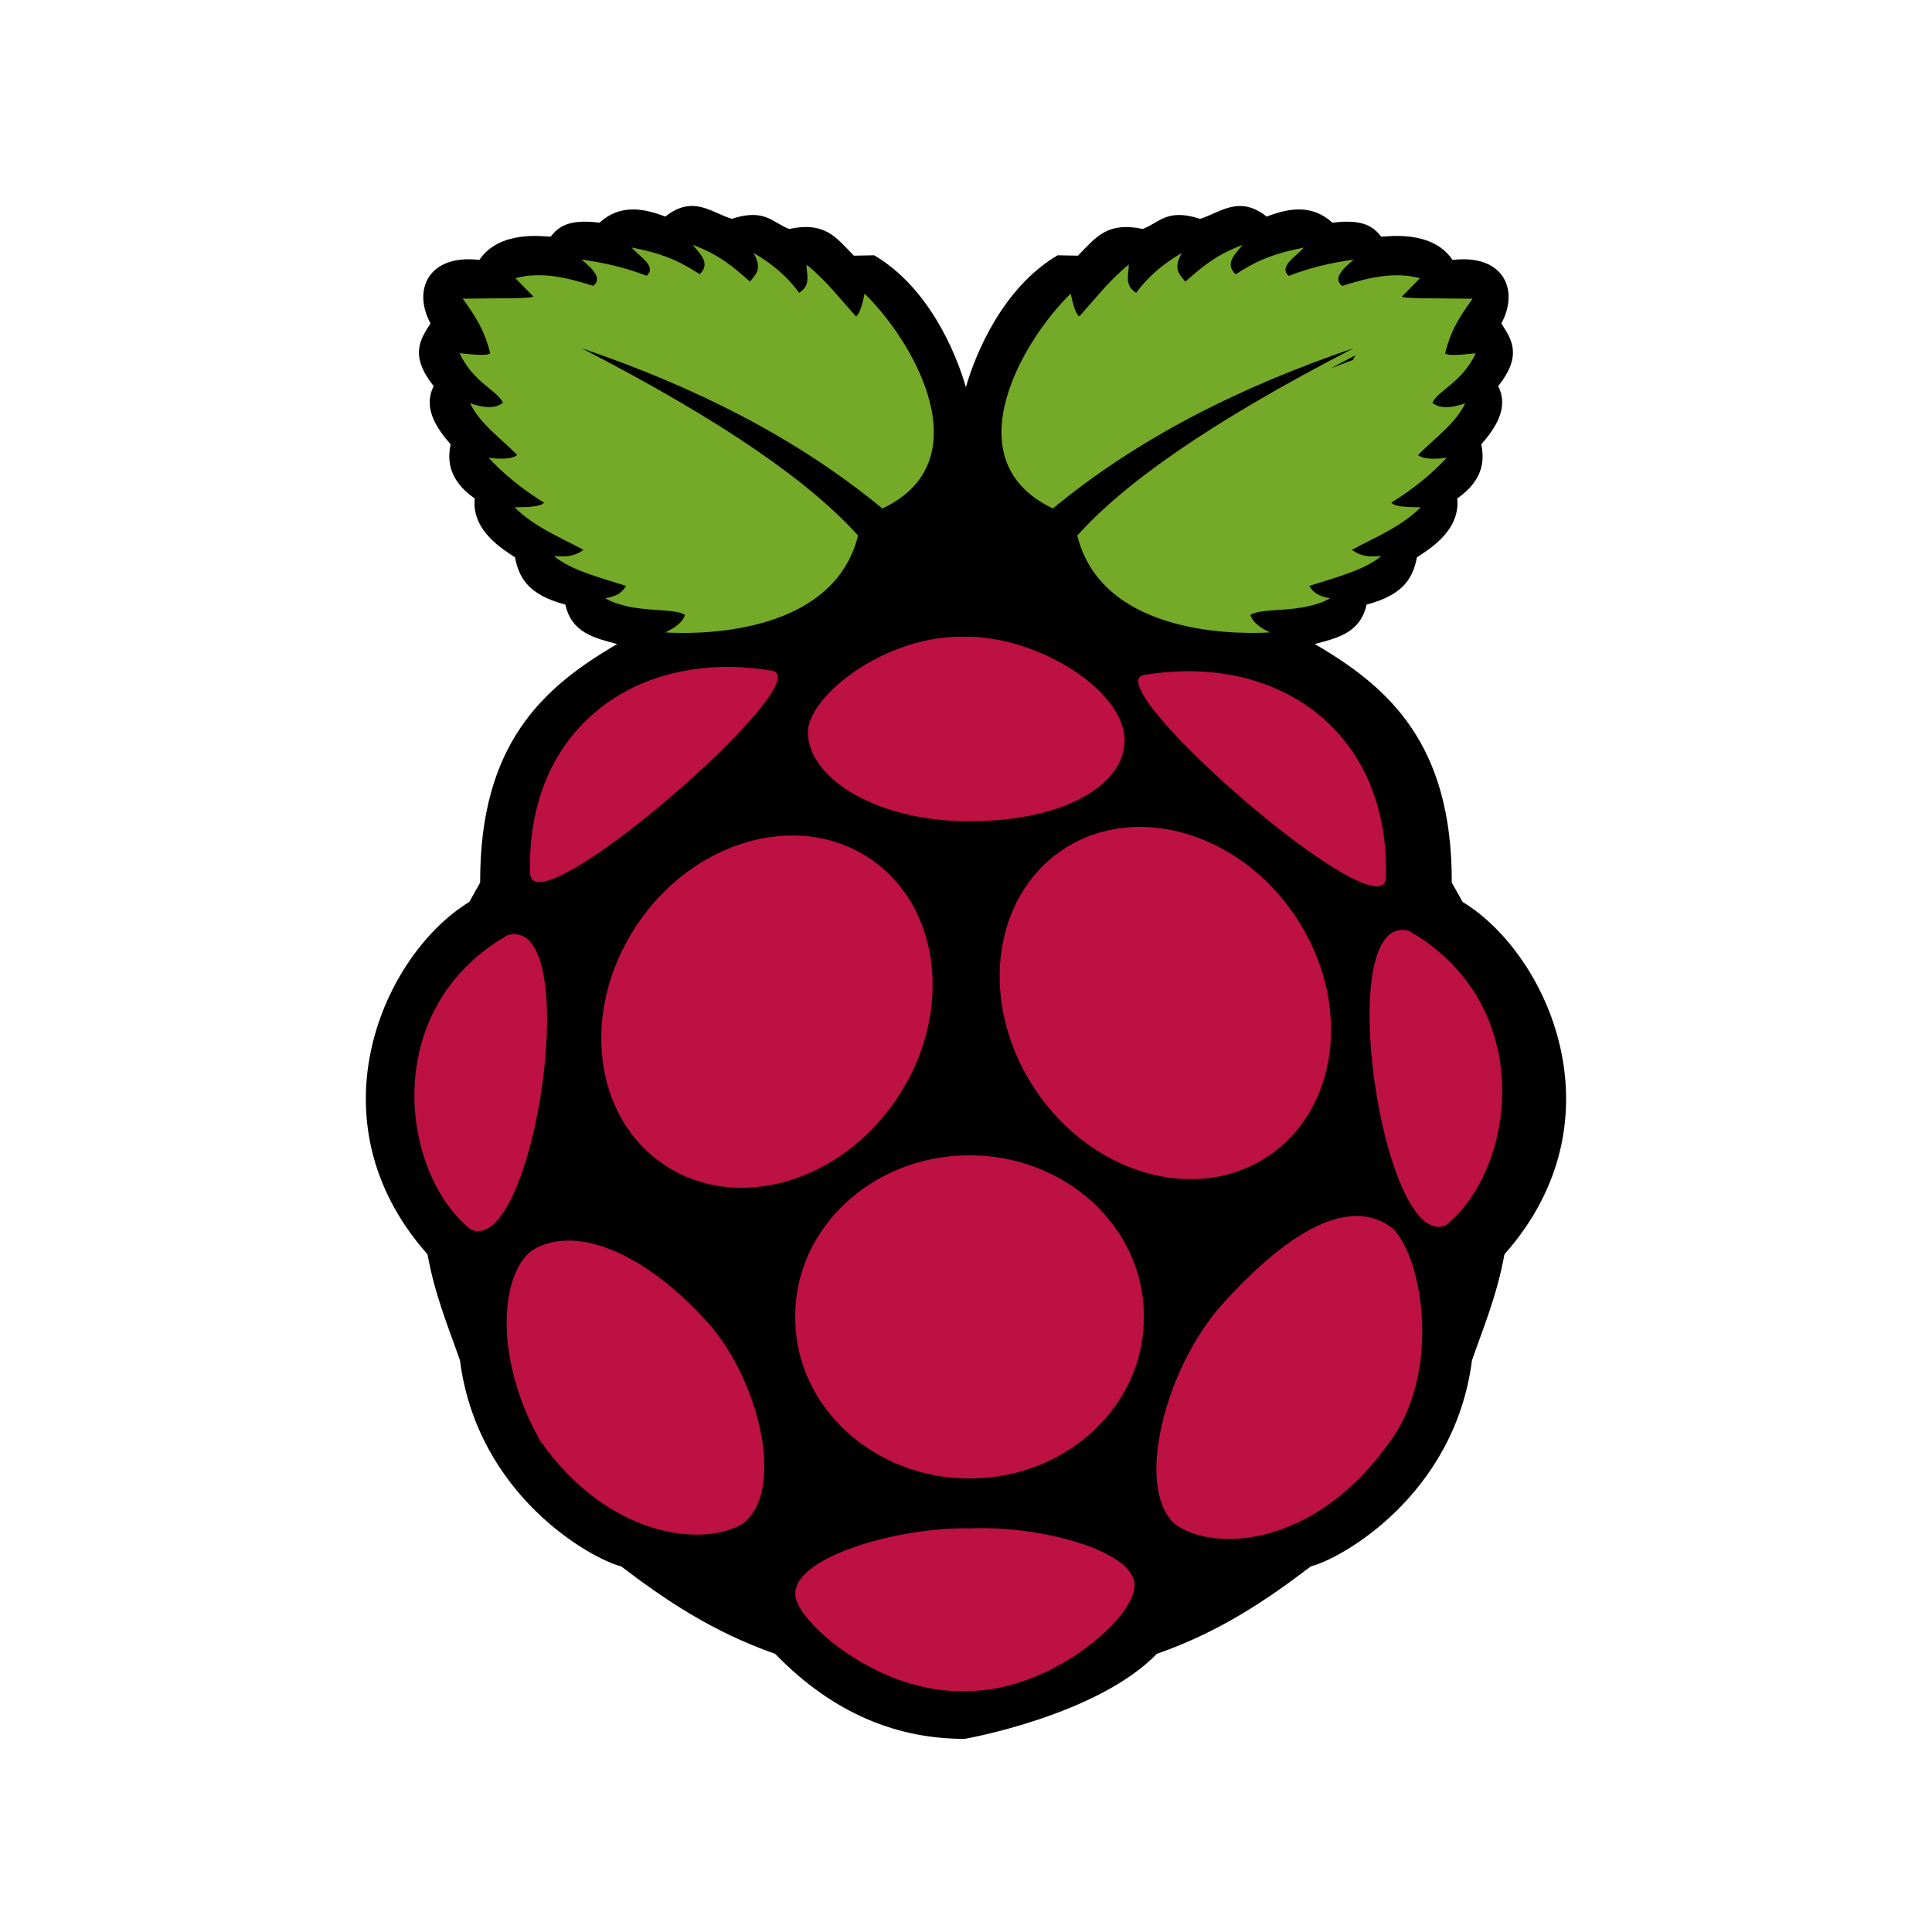 <svg xmlns="http://www.w3.org/2000/svg" xmlns:xlink="http://www.w3.org/1999/xlink" width="500" zoomAndPan="magnify" viewBox="0 0 375 375" height="500" preserveAspectRatio="xMidYMid meet" version="1.0"><defs><clipPath id="486fd51741"><path d="M 71 39 L 304 39 L 304 337.5 L 71 337.5 Z M 71 39 " clip-rule="nonzero"/></clipPath></defs><g clip-path="url(#486fd51741)"><path fill="#000000" d="M 134.082 39.98 C 132.582 40.027 130.957 40.586 129.125 42.039 C 124.625 40.301 120.262 39.695 116.355 43.227 C 110.316 42.445 108.359 44.059 106.871 45.941 C 105.547 45.918 96.98 44.59 93.039 50.453 C 83.156 49.289 80.031 56.27 83.566 62.777 C 81.547 65.902 79.461 69 84.172 74.949 C 82.5 78.273 83.543 81.867 87.473 86.23 C 86.441 90.891 88.488 94.191 92.145 96.758 C 91.461 103.141 97.996 106.848 99.953 108.172 C 100.699 111.891 102.273 115.402 109.734 117.348 C 110.961 122.887 115.449 123.844 119.801 125.008 C 105.434 133.363 93.113 144.348 93.199 171.309 L 91.09 175.066 C 74.617 185.082 59.789 217.289 82.973 243.457 C 84.484 251.652 87.023 257.543 89.281 264.051 C 92.664 290.281 114.73 302.566 120.559 304.027 C 129.086 310.523 138.172 316.688 150.457 321.012 C 162.051 332.961 174.594 337.512 187.215 337.512 C 187.402 337.512 212.949 332.961 224.543 321.012 C 236.84 316.699 245.914 310.523 254.441 304.027 C 260.258 302.578 282.324 290.281 285.707 264.051 C 287.961 257.543 290.504 251.652 292.016 243.457 C 315.199 217.289 300.371 185.082 283.898 175.066 L 281.789 171.309 C 281.875 144.348 269.555 133.363 255.188 125.008 C 259.539 123.844 264.023 122.887 265.254 117.348 C 272.715 115.402 274.289 111.891 275.031 108.172 C 276.992 106.848 283.523 103.141 282.844 96.758 C 286.5 94.191 288.547 90.906 287.504 86.23 C 291.434 81.879 292.477 78.273 290.801 74.949 C 295.523 69 293.43 65.902 291.41 62.777 C 294.941 56.27 291.832 49.277 281.938 50.453 C 278.008 44.59 269.43 45.918 268.102 45.941 C 266.617 44.059 264.656 42.445 258.633 43.227 C 254.727 39.695 250.363 40.301 245.863 42.039 C 240.52 37.824 236.977 41.195 232.945 42.484 C 226.477 40.363 224.988 43.266 221.812 44.441 C 214.762 42.953 212.617 46.203 209.23 49.625 L 205.289 49.551 C 194.641 55.824 189.359 68.602 187.477 75.16 C 185.602 68.59 180.324 55.824 169.672 49.551 L 165.73 49.625 C 162.371 46.191 160.227 42.941 153.172 44.441 C 149.988 43.254 148.512 40.363 142.027 42.473 C 139.387 41.641 136.945 39.891 134.082 39.98 Z M 134.082 39.98 " fill-opacity="1" fill-rule="nonzero"/></g><path fill="#75a928" d="M 112.883 67.586 C 141.125 82.152 157.551 93.93 166.551 103.957 C 161.938 122.43 137.902 123.273 129.113 122.754 C 130.91 121.91 132.422 120.906 132.953 119.367 C 130.746 117.805 122.926 119.207 117.473 116.133 C 119.566 115.699 120.547 115.277 121.523 113.727 C 116.367 112.09 110.812 110.664 107.543 107.938 C 109.301 107.961 110.949 108.336 113.258 106.734 C 108.633 104.242 103.711 102.273 99.879 98.469 C 102.273 98.406 104.84 98.441 105.594 97.562 C 101.367 94.957 97.797 92.047 94.848 88.859 C 98.184 89.258 99.594 88.91 100.402 88.328 C 97.215 85.055 93.16 82.289 91.238 78.262 C 93.719 79.117 95.988 79.438 97.625 78.188 C 96.531 75.73 91.883 74.293 89.207 68.566 C 91.824 68.812 94.586 69.137 95.145 68.566 C 93.93 63.621 91.848 60.844 89.812 57.969 C 95.406 57.879 103.871 57.992 103.488 57.52 L 100.027 53.988 C 105.496 52.512 111.074 54.223 115.141 55.488 C 116.961 54.051 115.102 52.227 112.883 50.379 C 117.52 51 121.723 52.066 125.516 53.527 C 127.539 51.707 124.203 49.871 122.59 48.039 C 129.758 49.402 132.793 51.309 135.816 53.219 C 138 51.137 135.93 49.352 134.453 47.516 C 139.859 49.523 142.648 52.102 145.574 54.656 C 146.566 53.316 148.102 52.328 146.258 49.09 C 150.098 51.297 152.988 53.914 155.121 56.828 C 157.5 55.328 156.531 53.258 156.547 51.359 C 160.539 54.609 163.066 58.055 166.164 61.426 C 166.785 60.969 167.332 59.43 167.812 56.988 C 177.336 66.223 190.773 89.48 171.273 98.703 C 154.672 85.004 134.852 75.051 112.883 67.586 Z M 262.746 67.586 C 234.508 82.152 218.082 93.93 209.094 103.957 C 213.707 122.418 237.73 123.262 246.52 122.754 C 244.723 121.91 243.223 120.906 242.691 119.367 C 244.898 117.805 252.719 119.207 258.172 116.133 C 256.078 115.699 255.098 115.277 254.121 113.727 C 259.277 112.078 264.832 110.664 268.102 107.938 C 266.344 107.961 264.695 108.336 262.387 106.734 C 267.012 104.242 271.934 102.273 275.766 98.469 C 273.371 98.406 270.805 98.441 270.051 97.562 C 274.277 94.957 277.836 92.047 280.797 88.859 C 277.449 89.27 276.051 88.922 275.23 88.34 C 278.43 85.066 282.473 82.301 284.406 78.273 C 281.926 79.129 279.656 79.449 278.02 78.199 C 279.113 75.742 283.762 74.305 286.438 68.578 C 283.824 68.828 281.059 69.148 280.5 68.578 C 281.715 63.633 283.797 60.855 285.832 57.98 C 280.238 57.891 271.773 58.004 272.156 57.531 L 275.617 54 C 270.148 52.523 264.57 54.234 260.504 55.5 C 258.684 54.062 260.543 52.238 262.762 50.391 C 258.125 51.012 253.922 52.078 250.141 53.555 C 248.121 51.73 251.453 49.898 253.066 48.062 C 245.902 49.426 242.863 51.336 239.84 53.242 C 237.645 51.148 239.715 49.363 241.191 47.527 C 235.785 49.539 232.996 52.117 230.07 54.668 C 229.078 53.332 227.543 52.34 229.387 49.102 C 225.547 51.309 222.656 53.926 220.523 56.84 C 218.145 55.328 219.113 53.258 219.098 51.348 C 215.105 54.594 212.578 58.043 209.48 61.414 C 208.859 60.953 208.312 59.418 207.832 56.977 C 198.309 66.211 184.871 89.469 204.371 98.691 C 220.945 85.004 240.781 75.051 262.746 67.586 Z M 262.746 67.586 " fill-opacity="1" fill-rule="nonzero"/><path fill="#bc1142" d="M 222.023 255.605 C 222.125 272.84 207.051 286.883 188.367 286.973 C 169.688 287.059 154.449 273.172 154.352 255.941 C 154.352 255.832 154.352 255.719 154.352 255.605 C 154.254 238.375 169.312 224.332 188.008 224.242 C 206.703 224.156 221.926 238.043 222.023 255.273 Z M 168.609 166.488 C 182.629 175.672 185.156 196.488 174.246 212.988 C 163.352 229.488 143.145 235.414 129.125 226.227 C 115.102 217.043 112.574 196.227 123.484 179.727 C 134.391 163.227 154.598 157.301 168.609 166.488 Z M 206.453 164.812 C 192.434 174 189.906 194.812 200.812 211.312 C 211.711 227.812 231.918 233.738 245.938 224.555 C 259.957 215.367 262.488 194.555 251.578 178.055 C 240.668 161.566 220.477 155.641 206.453 164.812 Z M 98.555 181.5 C 113.691 177.445 103.66 244.117 91.352 238.648 C 77.801 227.754 73.438 195.844 98.555 181.5 Z M 273.457 180.668 C 258.324 176.617 268.352 243.285 280.66 237.816 C 294.211 226.922 298.574 195.012 273.457 180.668 Z M 222.039 131.02 C 248.156 126.609 269.887 142.129 269.008 170.453 C 268.152 181.312 212.406 132.633 222.039 131.02 Z M 149.863 130.191 C 123.742 125.777 102.012 141.297 102.891 169.625 C 103.746 180.473 159.484 131.801 149.863 130.191 Z M 187.387 123.582 C 171.793 123.172 156.844 135.148 156.805 142.102 C 156.77 150.547 169.129 159.188 187.5 159.41 C 206.258 159.547 218.23 152.492 218.281 143.777 C 218.344 133.898 201.223 123.434 187.387 123.582 Z M 188.344 296.652 C 201.93 296.059 220.176 301.027 220.215 307.625 C 220.438 314.031 203.676 328.5 187.449 328.215 C 170.641 328.945 154.164 314.453 154.375 309.422 C 154.117 302.07 174.832 296.316 188.344 296.652 Z M 138.137 257.578 C 147.816 269.23 152.23 289.723 144.148 295.762 C 136.512 300.371 117.953 298.477 104.766 279.52 C 95.875 263.629 97.016 247.449 103.266 242.691 C 112.598 237 127.027 244.688 138.137 257.578 Z M 236.602 253.883 C 226.129 266.145 220.301 288.52 227.938 295.723 C 235.238 301.312 254.852 300.531 269.332 280.438 C 279.844 266.938 276.324 244.402 270.324 238.426 C 261.398 231.52 248.578 240.348 236.602 253.883 Z M 236.602 253.883 " fill-opacity="1" fill-rule="nonzero"/><path fill="#000000" d="M 263.094 68.949 C 261.422 69.816 259.922 70.637 258.336 71.48 C 259.773 70.973 261.137 70.375 262.586 69.879 Z M 263.094 68.949 " fill-opacity="1" fill-rule="nonzero"/></svg>